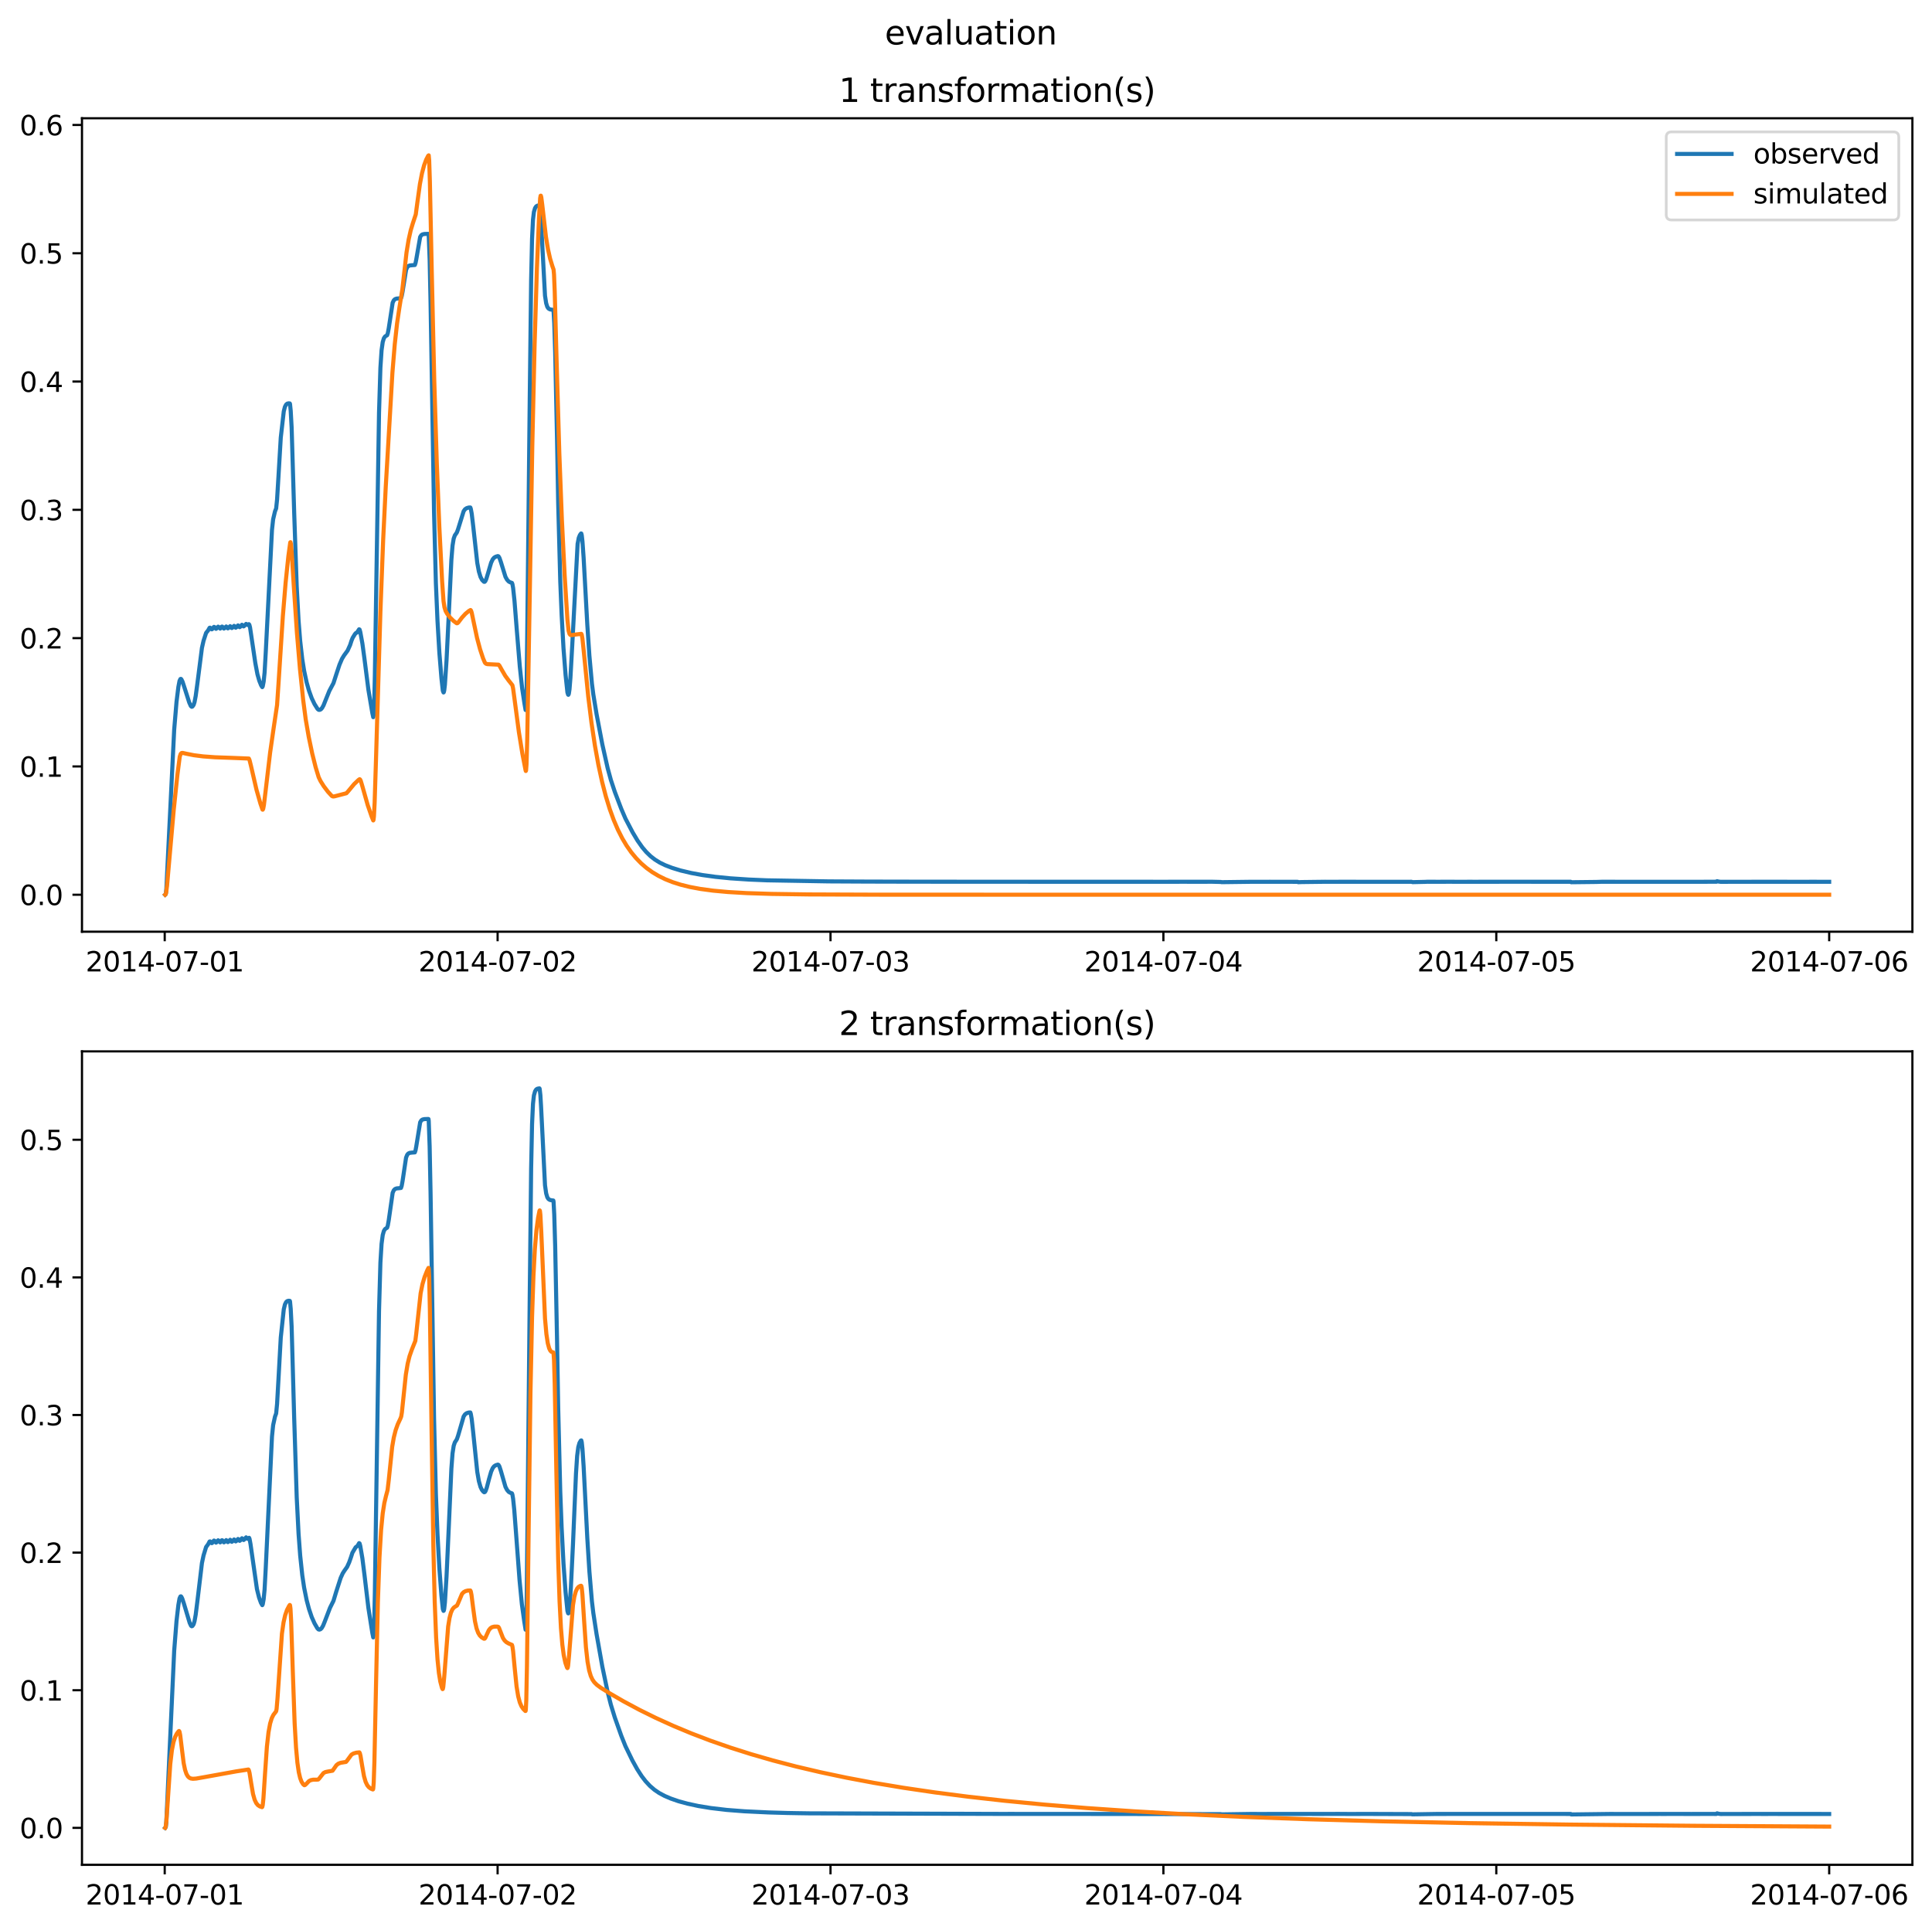 <?xml version="1.0" encoding="utf-8" standalone="no"?>
<!DOCTYPE svg PUBLIC "-//W3C//DTD SVG 1.1//EN"
  "http://www.w3.org/Graphics/SVG/1.1/DTD/svg11.dtd">
<svg xmlns:xlink="http://www.w3.org/1999/xlink" width="709.427pt" height="708.798pt" viewBox="0 0 709.427 708.798" xmlns="http://www.w3.org/2000/svg" version="1.1">
 <defs>
  <style type="text/css">*{stroke-linejoin: round; stroke-linecap: butt}</style>
 </defs>
 <g id="figure_1">
  <g id="patch_1">
   <path d="M 0 708.798 
L 709.427 708.798 
L 709.427 0 
L 0 0 
z
" style="fill: #ffffff"/>
  </g>
  <g id="axes_1">
   <g id="patch_2">
    <path d="M 30.103 342.2 
L 702.227 342.2 
L 702.227 43.44 
L 30.103 43.44 
z
" style="fill: #ffffff"/>
   </g>
   <g id="matplotlib.axis_1">
    <g id="xtick_1">
     <g id="line2d_1">
      <defs>
       <path id="m033e7638b7" d="M 0 0 
L 0 3.5 
" style="stroke: #000000; stroke-width: 0.8"/>
      </defs>
      <g>
       <use xlink:href="#m033e7638b7" x="60.484" y="342.2" style="stroke: #000000; stroke-width: 0.8"/>
      </g>
     </g>
     <g id="text_1">
      <!-- 2014-07-01 -->
      <g transform="translate(31.427 356.798) scale(0.1 -0.1)">
       <defs>
        <path id="DejaVuSans-32" d="M 1228 531 
L 3431 531 
L 3431 0 
L 469 0 
L 469 531 
Q 828 903 1448 1529 
Q 2069 2156 2228 2338 
Q 2531 2678 2651 2914 
Q 2772 3150 2772 3378 
Q 2772 3750 2511 3984 
Q 2250 4219 1831 4219 
Q 1534 4219 1204 4116 
Q 875 4013 500 3803 
L 500 4441 
Q 881 4594 1212 4672 
Q 1544 4750 1819 4750 
Q 2544 4750 2975 4387 
Q 3406 4025 3406 3419 
Q 3406 3131 3298 2873 
Q 3191 2616 2906 2266 
Q 2828 2175 2409 1742 
Q 1991 1309 1228 531 
z
" transform="scale(0.016)"/>
        <path id="DejaVuSans-30" d="M 2034 4250 
Q 1547 4250 1301 3770 
Q 1056 3291 1056 2328 
Q 1056 1369 1301 889 
Q 1547 409 2034 409 
Q 2525 409 2770 889 
Q 3016 1369 3016 2328 
Q 3016 3291 2770 3770 
Q 2525 4250 2034 4250 
z
M 2034 4750 
Q 2819 4750 3233 4129 
Q 3647 3509 3647 2328 
Q 3647 1150 3233 529 
Q 2819 -91 2034 -91 
Q 1250 -91 836 529 
Q 422 1150 422 2328 
Q 422 3509 836 4129 
Q 1250 4750 2034 4750 
z
" transform="scale(0.016)"/>
        <path id="DejaVuSans-31" d="M 794 531 
L 1825 531 
L 1825 4091 
L 703 3866 
L 703 4441 
L 1819 4666 
L 2450 4666 
L 2450 531 
L 3481 531 
L 3481 0 
L 794 0 
L 794 531 
z
" transform="scale(0.016)"/>
        <path id="DejaVuSans-34" d="M 2419 4116 
L 825 1625 
L 2419 1625 
L 2419 4116 
z
M 2253 4666 
L 3047 4666 
L 3047 1625 
L 3713 1625 
L 3713 1100 
L 3047 1100 
L 3047 0 
L 2419 0 
L 2419 1100 
L 313 1100 
L 313 1709 
L 2253 4666 
z
" transform="scale(0.016)"/>
        <path id="DejaVuSans-2d" d="M 313 2009 
L 1997 2009 
L 1997 1497 
L 313 1497 
L 313 2009 
z
" transform="scale(0.016)"/>
        <path id="DejaVuSans-37" d="M 525 4666 
L 3525 4666 
L 3525 4397 
L 1831 0 
L 1172 0 
L 2766 4134 
L 525 4134 
L 525 4666 
z
" transform="scale(0.016)"/>
       </defs>
       <use xlink:href="#DejaVuSans-32"/>
       <use xlink:href="#DejaVuSans-30" x="63.623"/>
       <use xlink:href="#DejaVuSans-31" x="127.246"/>
       <use xlink:href="#DejaVuSans-34" x="190.869"/>
       <use xlink:href="#DejaVuSans-2d" x="254.492"/>
       <use xlink:href="#DejaVuSans-30" x="290.576"/>
       <use xlink:href="#DejaVuSans-37" x="354.199"/>
       <use xlink:href="#DejaVuSans-2d" x="417.822"/>
       <use xlink:href="#DejaVuSans-30" x="453.906"/>
       <use xlink:href="#DejaVuSans-31" x="517.529"/>
      </g>
     </g>
    </g>
    <g id="xtick_2">
     <g id="line2d_2">
      <g>
       <use xlink:href="#m033e7638b7" x="182.723" y="342.2" style="stroke: #000000; stroke-width: 0.8"/>
      </g>
     </g>
     <g id="text_2">
      <!-- 2014-07-02 -->
      <g transform="translate(153.665 356.798) scale(0.1 -0.1)">
       <use xlink:href="#DejaVuSans-32"/>
       <use xlink:href="#DejaVuSans-30" x="63.623"/>
       <use xlink:href="#DejaVuSans-31" x="127.246"/>
       <use xlink:href="#DejaVuSans-34" x="190.869"/>
       <use xlink:href="#DejaVuSans-2d" x="254.492"/>
       <use xlink:href="#DejaVuSans-30" x="290.576"/>
       <use xlink:href="#DejaVuSans-37" x="354.199"/>
       <use xlink:href="#DejaVuSans-2d" x="417.822"/>
       <use xlink:href="#DejaVuSans-30" x="453.906"/>
       <use xlink:href="#DejaVuSans-32" x="517.529"/>
      </g>
     </g>
    </g>
    <g id="xtick_3">
     <g id="line2d_3">
      <g>
       <use xlink:href="#m033e7638b7" x="304.961" y="342.2" style="stroke: #000000; stroke-width: 0.8"/>
      </g>
     </g>
     <g id="text_3">
      <!-- 2014-07-03 -->
      <g transform="translate(275.903 356.798) scale(0.1 -0.1)">
       <defs>
        <path id="DejaVuSans-33" d="M 2597 2516 
Q 3050 2419 3304 2112 
Q 3559 1806 3559 1356 
Q 3559 666 3084 287 
Q 2609 -91 1734 -91 
Q 1441 -91 1130 -33 
Q 819 25 488 141 
L 488 750 
Q 750 597 1062 519 
Q 1375 441 1716 441 
Q 2309 441 2620 675 
Q 2931 909 2931 1356 
Q 2931 1769 2642 2001 
Q 2353 2234 1838 2234 
L 1294 2234 
L 1294 2753 
L 1863 2753 
Q 2328 2753 2575 2939 
Q 2822 3125 2822 3475 
Q 2822 3834 2567 4026 
Q 2313 4219 1838 4219 
Q 1578 4219 1281 4162 
Q 984 4106 628 3988 
L 628 4550 
Q 988 4650 1302 4700 
Q 1616 4750 1894 4750 
Q 2613 4750 3031 4423 
Q 3450 4097 3450 3541 
Q 3450 3153 3228 2886 
Q 3006 2619 2597 2516 
z
" transform="scale(0.016)"/>
       </defs>
       <use xlink:href="#DejaVuSans-32"/>
       <use xlink:href="#DejaVuSans-30" x="63.623"/>
       <use xlink:href="#DejaVuSans-31" x="127.246"/>
       <use xlink:href="#DejaVuSans-34" x="190.869"/>
       <use xlink:href="#DejaVuSans-2d" x="254.492"/>
       <use xlink:href="#DejaVuSans-30" x="290.576"/>
       <use xlink:href="#DejaVuSans-37" x="354.199"/>
       <use xlink:href="#DejaVuSans-2d" x="417.822"/>
       <use xlink:href="#DejaVuSans-30" x="453.906"/>
       <use xlink:href="#DejaVuSans-33" x="517.529"/>
      </g>
     </g>
    </g>
    <g id="xtick_4">
     <g id="line2d_4">
      <g>
       <use xlink:href="#m033e7638b7" x="427.199" y="342.2" style="stroke: #000000; stroke-width: 0.8"/>
      </g>
     </g>
     <g id="text_4">
      <!-- 2014-07-04 -->
      <g transform="translate(398.141 356.798) scale(0.1 -0.1)">
       <use xlink:href="#DejaVuSans-32"/>
       <use xlink:href="#DejaVuSans-30" x="63.623"/>
       <use xlink:href="#DejaVuSans-31" x="127.246"/>
       <use xlink:href="#DejaVuSans-34" x="190.869"/>
       <use xlink:href="#DejaVuSans-2d" x="254.492"/>
       <use xlink:href="#DejaVuSans-30" x="290.576"/>
       <use xlink:href="#DejaVuSans-37" x="354.199"/>
       <use xlink:href="#DejaVuSans-2d" x="417.822"/>
       <use xlink:href="#DejaVuSans-30" x="453.906"/>
       <use xlink:href="#DejaVuSans-34" x="517.529"/>
      </g>
     </g>
    </g>
    <g id="xtick_5">
     <g id="line2d_5">
      <g>
       <use xlink:href="#m033e7638b7" x="549.437" y="342.2" style="stroke: #000000; stroke-width: 0.8"/>
      </g>
     </g>
     <g id="text_5">
      <!-- 2014-07-05 -->
      <g transform="translate(520.38 356.798) scale(0.1 -0.1)">
       <defs>
        <path id="DejaVuSans-35" d="M 691 4666 
L 3169 4666 
L 3169 4134 
L 1269 4134 
L 1269 2991 
Q 1406 3038 1543 3061 
Q 1681 3084 1819 3084 
Q 2600 3084 3056 2656 
Q 3513 2228 3513 1497 
Q 3513 744 3044 326 
Q 2575 -91 1722 -91 
Q 1428 -91 1123 -41 
Q 819 9 494 109 
L 494 744 
Q 775 591 1075 516 
Q 1375 441 1709 441 
Q 2250 441 2565 725 
Q 2881 1009 2881 1497 
Q 2881 1984 2565 2268 
Q 2250 2553 1709 2553 
Q 1456 2553 1204 2497 
Q 953 2441 691 2322 
L 691 4666 
z
" transform="scale(0.016)"/>
       </defs>
       <use xlink:href="#DejaVuSans-32"/>
       <use xlink:href="#DejaVuSans-30" x="63.623"/>
       <use xlink:href="#DejaVuSans-31" x="127.246"/>
       <use xlink:href="#DejaVuSans-34" x="190.869"/>
       <use xlink:href="#DejaVuSans-2d" x="254.492"/>
       <use xlink:href="#DejaVuSans-30" x="290.576"/>
       <use xlink:href="#DejaVuSans-37" x="354.199"/>
       <use xlink:href="#DejaVuSans-2d" x="417.822"/>
       <use xlink:href="#DejaVuSans-30" x="453.906"/>
       <use xlink:href="#DejaVuSans-35" x="517.529"/>
      </g>
     </g>
    </g>
    <g id="xtick_6">
     <g id="line2d_6">
      <g>
       <use xlink:href="#m033e7638b7" x="671.676" y="342.2" style="stroke: #000000; stroke-width: 0.8"/>
      </g>
     </g>
     <g id="text_6">
      <!-- 2014-07-06 -->
      <g transform="translate(642.618 356.798) scale(0.1 -0.1)">
       <defs>
        <path id="DejaVuSans-36" d="M 2113 2584 
Q 1688 2584 1439 2293 
Q 1191 2003 1191 1497 
Q 1191 994 1439 701 
Q 1688 409 2113 409 
Q 2538 409 2786 701 
Q 3034 994 3034 1497 
Q 3034 2003 2786 2293 
Q 2538 2584 2113 2584 
z
M 3366 4563 
L 3366 3988 
Q 3128 4100 2886 4159 
Q 2644 4219 2406 4219 
Q 1781 4219 1451 3797 
Q 1122 3375 1075 2522 
Q 1259 2794 1537 2939 
Q 1816 3084 2150 3084 
Q 2853 3084 3261 2657 
Q 3669 2231 3669 1497 
Q 3669 778 3244 343 
Q 2819 -91 2113 -91 
Q 1303 -91 875 529 
Q 447 1150 447 2328 
Q 447 3434 972 4092 
Q 1497 4750 2381 4750 
Q 2619 4750 2861 4703 
Q 3103 4656 3366 4563 
z
" transform="scale(0.016)"/>
       </defs>
       <use xlink:href="#DejaVuSans-32"/>
       <use xlink:href="#DejaVuSans-30" x="63.623"/>
       <use xlink:href="#DejaVuSans-31" x="127.246"/>
       <use xlink:href="#DejaVuSans-34" x="190.869"/>
       <use xlink:href="#DejaVuSans-2d" x="254.492"/>
       <use xlink:href="#DejaVuSans-30" x="290.576"/>
       <use xlink:href="#DejaVuSans-37" x="354.199"/>
       <use xlink:href="#DejaVuSans-2d" x="417.822"/>
       <use xlink:href="#DejaVuSans-30" x="453.906"/>
       <use xlink:href="#DejaVuSans-36" x="517.529"/>
      </g>
     </g>
    </g>
   </g>
   <g id="matplotlib.axis_2">
    <g id="ytick_1">
     <g id="line2d_7">
      <defs>
       <path id="m21562748d1" d="M 0 0 
L -3.5 0 
" style="stroke: #000000; stroke-width: 0.8"/>
      </defs>
      <g>
       <use xlink:href="#m21562748d1" x="30.103" y="328.62" style="stroke: #000000; stroke-width: 0.8"/>
      </g>
     </g>
     <g id="text_7">
      <!-- 0.0 -->
      <g transform="translate(7.2 332.419) scale(0.1 -0.1)">
       <defs>
        <path id="DejaVuSans-2e" d="M 684 794 
L 1344 794 
L 1344 0 
L 684 0 
L 684 794 
z
" transform="scale(0.016)"/>
       </defs>
       <use xlink:href="#DejaVuSans-30"/>
       <use xlink:href="#DejaVuSans-2e" x="63.623"/>
       <use xlink:href="#DejaVuSans-30" x="95.41"/>
      </g>
     </g>
    </g>
    <g id="ytick_2">
     <g id="line2d_8">
      <g>
       <use xlink:href="#m21562748d1" x="30.103" y="281.499" style="stroke: #000000; stroke-width: 0.8"/>
      </g>
     </g>
     <g id="text_8">
      <!-- 0.1 -->
      <g transform="translate(7.2 285.298) scale(0.1 -0.1)">
       <use xlink:href="#DejaVuSans-30"/>
       <use xlink:href="#DejaVuSans-2e" x="63.623"/>
       <use xlink:href="#DejaVuSans-31" x="95.41"/>
      </g>
     </g>
    </g>
    <g id="ytick_3">
     <g id="line2d_9">
      <g>
       <use xlink:href="#m21562748d1" x="30.103" y="234.377" style="stroke: #000000; stroke-width: 0.8"/>
      </g>
     </g>
     <g id="text_9">
      <!-- 0.2 -->
      <g transform="translate(7.2 238.177) scale(0.1 -0.1)">
       <use xlink:href="#DejaVuSans-30"/>
       <use xlink:href="#DejaVuSans-2e" x="63.623"/>
       <use xlink:href="#DejaVuSans-32" x="95.41"/>
      </g>
     </g>
    </g>
    <g id="ytick_4">
     <g id="line2d_10">
      <g>
       <use xlink:href="#m21562748d1" x="30.103" y="187.256" style="stroke: #000000; stroke-width: 0.8"/>
      </g>
     </g>
     <g id="text_10">
      <!-- 0.3 -->
      <g transform="translate(7.2 191.055) scale(0.1 -0.1)">
       <use xlink:href="#DejaVuSans-30"/>
       <use xlink:href="#DejaVuSans-2e" x="63.623"/>
       <use xlink:href="#DejaVuSans-33" x="95.41"/>
      </g>
     </g>
    </g>
    <g id="ytick_5">
     <g id="line2d_11">
      <g>
       <use xlink:href="#m21562748d1" x="30.103" y="140.135" style="stroke: #000000; stroke-width: 0.8"/>
      </g>
     </g>
     <g id="text_11">
      <!-- 0.4 -->
      <g transform="translate(7.2 143.934) scale(0.1 -0.1)">
       <use xlink:href="#DejaVuSans-30"/>
       <use xlink:href="#DejaVuSans-2e" x="63.623"/>
       <use xlink:href="#DejaVuSans-34" x="95.41"/>
      </g>
     </g>
    </g>
    <g id="ytick_6">
     <g id="line2d_12">
      <g>
       <use xlink:href="#m21562748d1" x="30.103" y="93.014" style="stroke: #000000; stroke-width: 0.8"/>
      </g>
     </g>
     <g id="text_12">
      <!-- 0.5 -->
      <g transform="translate(7.2 96.813) scale(0.1 -0.1)">
       <use xlink:href="#DejaVuSans-30"/>
       <use xlink:href="#DejaVuSans-2e" x="63.623"/>
       <use xlink:href="#DejaVuSans-35" x="95.41"/>
      </g>
     </g>
    </g>
    <g id="ytick_7">
     <g id="line2d_13">
      <g>
       <use xlink:href="#m21562748d1" x="30.103" y="45.892" style="stroke: #000000; stroke-width: 0.8"/>
      </g>
     </g>
     <g id="text_13">
      <!-- 0.6 -->
      <g transform="translate(7.2 49.691) scale(0.1 -0.1)">
       <use xlink:href="#DejaVuSans-30"/>
       <use xlink:href="#DejaVuSans-2e" x="63.623"/>
       <use xlink:href="#DejaVuSans-36" x="95.41"/>
      </g>
     </g>
    </g>
   </g>
   <g id="line2d_14">
    <path d="M 60.654 328.62 
L 60.824 328.456 
L 60.909 328.186 
L 61.079 326.571 
L 63.965 267.957 
L 64.814 257.821 
L 65.493 252.334 
L 65.917 250.085 
L 66.257 249.384 
L 66.427 249.344 
L 66.596 249.49 
L 67.021 250.344 
L 67.87 252.941 
L 69.483 258.005 
L 70.077 259.333 
L 70.416 259.596 
L 70.671 259.494 
L 71.095 258.909 
L 71.435 257.853 
L 71.859 255.628 
L 72.454 251.229 
L 74.151 237.955 
L 74.746 235.337 
L 75.679 232.459 
L 76.443 231.502 
L 76.953 230.583 
L 77.122 230.533 
L 77.377 230.763 
L 77.717 231.143 
L 77.886 231.103 
L 78.226 230.619 
L 78.565 230.246 
L 78.735 230.294 
L 79.075 230.767 
L 79.329 230.965 
L 79.499 230.846 
L 80.093 230.158 
L 80.263 230.259 
L 80.857 230.875 
L 81.112 230.57 
L 81.452 230.145 
L 81.621 230.147 
L 81.876 230.454 
L 82.216 230.863 
L 82.385 230.784 
L 83.065 230.094 
L 83.319 230.38 
L 83.659 230.783 
L 83.829 230.707 
L 84.508 229.984 
L 84.762 230.26 
L 85.102 230.675 
L 85.272 230.606 
L 85.951 229.872 
L 86.205 230.135 
L 86.545 230.54 
L 86.715 230.473 
L 87.394 229.702 
L 87.648 229.948 
L 87.988 230.343 
L 88.158 230.275 
L 88.837 229.462 
L 89.092 229.684 
L 89.431 230.063 
L 89.601 229.987 
L 90.365 229.151 
L 91.044 229.583 
L 91.384 229.247 
L 91.553 229.453 
L 91.808 230.411 
L 92.317 233.829 
L 93.76 243.57 
L 94.524 247.62 
L 95.203 250.01 
L 95.883 251.705 
L 96.307 252.373 
L 96.477 252.066 
L 96.816 250.325 
L 97.156 247.021 
L 97.58 239.667 
L 99.872 194.63 
L 100.297 190.73 
L 100.976 187.821 
L 101.4 186.742 
L 101.74 183.497 
L 102.249 175.111 
L 103.098 160.749 
L 104.202 151.071 
L 104.626 149.418 
L 105.05 148.614 
L 105.475 148.252 
L 105.984 148.133 
L 106.409 148.176 
L 106.494 148.372 
L 106.748 150.894 
L 107.088 157.034 
L 108.022 188.244 
L 108.955 215.448 
L 109.634 227.975 
L 110.229 235.413 
L 110.993 242.124 
L 111.672 246.358 
L 112.605 250.664 
L 113.454 253.653 
L 114.473 256.468 
L 115.492 258.601 
L 116.595 260.369 
L 117.02 260.709 
L 117.444 260.721 
L 117.868 260.488 
L 118.293 259.989 
L 118.802 259.06 
L 119.566 257.141 
L 120.924 253.767 
L 122.452 250.89 
L 123.471 247.725 
L 124.66 244.14 
L 125.593 241.949 
L 126.357 240.699 
L 127.631 238.959 
L 128.564 236.898 
L 129.074 235.31 
L 129.498 234.263 
L 130.347 232.883 
L 130.687 232.495 
L 131.111 232.319 
L 131.451 231.761 
L 131.875 231.124 
L 132.045 231.244 
L 132.299 232.119 
L 133.063 236.316 
L 133.827 241.938 
L 135.27 253.299 
L 136.714 261.867 
L 137.053 263.409 
L 137.223 262.498 
L 137.393 259.506 
L 137.647 248.103 
L 139.175 151.652 
L 139.685 135.085 
L 140.109 128.678 
L 140.534 125.656 
L 140.958 124.243 
L 141.382 123.6 
L 141.892 123.272 
L 142.146 123.134 
L 142.401 122.38 
L 142.741 120.59 
L 144.184 111.18 
L 144.608 110.302 
L 145.033 109.887 
L 145.627 109.667 
L 146.73 109.579 
L 147.24 109.511 
L 147.494 108.81 
L 147.834 107.076 
L 149.107 99.128 
L 149.532 98.155 
L 149.956 97.708 
L 150.465 97.499 
L 151.399 97.402 
L 152.333 97.334 
L 152.588 96.598 
L 152.842 95.339 
L 154.285 87.024 
L 154.71 86.375 
L 155.134 86.094 
L 155.813 85.942 
L 157.256 85.89 
L 157.341 85.92 
L 157.426 86.478 
L 157.766 95.286 
L 158.105 111.389 
L 159.379 188.178 
L 160.058 214.231 
L 160.652 228.105 
L 161.331 239.684 
L 162.095 249.11 
L 162.604 253.678 
L 162.859 254.329 
L 162.944 254.262 
L 163.114 253.638 
L 163.368 251.507 
L 163.963 242.57 
L 164.811 225.271 
L 165.745 205.636 
L 166.17 200.409 
L 166.594 197.822 
L 167.018 196.633 
L 167.528 195.905 
L 167.782 195.506 
L 168.207 194.337 
L 170.244 187.771 
L 170.754 187.047 
L 171.348 186.64 
L 172.112 186.408 
L 172.706 186.394 
L 172.876 186.882 
L 173.215 188.673 
L 173.725 192.938 
L 175.253 206.751 
L 175.847 209.926 
L 176.441 211.885 
L 177.035 213.018 
L 177.714 213.68 
L 177.969 213.69 
L 178.224 213.415 
L 178.563 212.66 
L 179.242 210.407 
L 180.346 206.651 
L 180.94 205.408 
L 181.449 204.814 
L 182.044 204.46 
L 182.808 204.241 
L 183.062 204.346 
L 183.402 204.912 
L 183.911 206.384 
L 185.609 211.871 
L 186.203 212.932 
L 186.797 213.572 
L 187.307 213.852 
L 187.986 214.091 
L 188.155 214.521 
L 188.41 215.941 
L 188.919 220.665 
L 189.768 231.423 
L 190.872 244.836 
L 191.721 252.74 
L 192.57 258.329 
L 192.994 260.776 
L 193.079 260.729 
L 193.164 260.144 
L 193.334 255.588 
L 193.588 234.298 
L 194.522 146.31 
L 195.031 102.811 
L 195.371 87.705 
L 195.71 80.726 
L 196.05 77.848 
L 196.474 76.416 
L 196.899 75.79 
L 197.408 75.514 
L 198.087 75.419 
L 198.172 75.618 
L 198.427 77.724 
L 198.682 81.69 
L 200.125 108.591 
L 200.549 111.371 
L 200.974 112.709 
L 201.398 113.31 
L 201.907 113.61 
L 202.671 113.76 
L 203.181 113.812 
L 203.265 114.194 
L 203.52 118.642 
L 203.86 129.404 
L 204.539 161.222 
L 204.963 184.665 
L 205.727 213.574 
L 206.237 225.908 
L 206.916 238.119 
L 207.68 247.942 
L 208.359 254.32 
L 208.613 255.131 
L 208.698 255.19 
L 208.868 254.859 
L 209.123 253.175 
L 209.462 248.965 
L 210.141 236.743 
L 212.094 199.785 
L 212.518 197.548 
L 212.943 196.499 
L 213.367 195.928 
L 213.452 195.951 
L 213.622 196.591 
L 213.876 198.818 
L 214.301 204.806 
L 215.659 229.446 
L 216.423 240.8 
L 217.357 251.116 
L 217.866 255.059 
L 219.055 262.276 
L 221.177 273.438 
L 223.129 282.122 
L 224.318 286.478 
L 225.761 290.848 
L 228.138 297.096 
L 229.666 300.659 
L 232.297 305.705 
L 234.08 308.695 
L 235.862 311.228 
L 237.305 312.932 
L 238.918 314.494 
L 240.531 315.743 
L 242.314 316.837 
L 244.266 317.785 
L 246.898 318.797 
L 249.954 319.728 
L 253.859 320.651 
L 258.018 321.408 
L 262.687 322.046 
L 268.12 322.59 
L 274.996 323.047 
L 281.617 323.327 
L 304.282 323.719 
L 318.713 323.792 
L 326.268 323.809 
L 329.833 323.819 
L 336.794 323.827 
L 341.208 323.836 
L 351.225 323.842 
L 355.214 323.846 
L 360.223 323.846 
L 376.946 323.852 
L 377.964 323.857 
L 422.276 323.86 
L 426.265 323.865 
L 430 323.86 
L 433.99 323.853 
L 442.055 323.86 
L 444.941 323.849 
L 448.336 323.932 
L 448.506 324.006 
L 459.372 323.868 
L 466.248 323.861 
L 472.614 323.866 
L 476.519 323.881 
L 476.689 324.014 
L 478.047 323.964 
L 486.536 323.861 
L 489.422 323.863 
L 497.316 323.856 
L 498.335 323.866 
L 502.664 323.869 
L 512.681 323.862 
L 515.228 323.862 
L 518.284 323.861 
L 518.708 323.997 
L 523.292 323.893 
L 524.141 323.854 
L 525.839 323.859 
L 528.3 323.863 
L 532.545 323.85 
L 534.837 323.867 
L 540.439 323.859 
L 541.203 323.867 
L 544.005 323.858 
L 559.115 323.851 
L 563.699 323.857 
L 567.179 323.86 
L 576.771 323.861 
L 576.941 324.028 
L 586.194 323.923 
L 588.146 323.859 
L 599.606 323.864 
L 603.426 323.863 
L 612.254 323.864 
L 623.884 323.866 
L 624.987 323.864 
L 630.335 323.839 
L 630.505 323.638 
L 631.014 323.774 
L 631.778 323.878 
L 647.058 323.856 
L 656.056 323.861 
L 660.301 323.864 
L 665.988 323.86 
L 671.676 323.867 
L 671.676 323.867 
" clip-path="url(#p90e3b4096d)" style="fill: none; stroke: #1f77b4; stroke-width: 1.5; stroke-linecap: square"/>
   </g>
   <g id="line2d_15">
    <path d="M 60.654 328.62 
L 60.824 328.484 
L 60.994 327.904 
L 61.333 325.357 
L 62.097 316.655 
L 63.795 297.457 
L 65.153 284.491 
L 66.002 277.929 
L 66.342 276.89 
L 66.681 276.568 
L 67.106 276.536 
L 68.379 276.825 
L 71.18 277.378 
L 74.576 277.811 
L 78.99 278.136 
L 85.272 278.358 
L 91.384 278.602 
L 91.638 279.199 
L 92.148 281.25 
L 94.185 290.065 
L 95.628 295.146 
L 96.392 297.365 
L 96.477 297.39 
L 96.647 297.051 
L 96.901 295.723 
L 97.495 290.803 
L 99.193 276.374 
L 100.467 267.523 
L 101.74 258.947 
L 102.249 251.362 
L 103.862 226.308 
L 104.881 214.002 
L 105.899 204.223 
L 106.578 199.221 
L 106.663 199.14 
L 106.833 199.835 
L 107.088 202.543 
L 107.852 214.803 
L 109.04 232.529 
L 110.144 245.677 
L 111.332 257.144 
L 112.266 264.267 
L 113.369 270.663 
L 114.643 276.76 
L 115.916 281.84 
L 117.02 285.464 
L 117.699 286.872 
L 118.887 288.764 
L 120.415 290.786 
L 121.858 292.359 
L 122.283 292.542 
L 122.877 292.474 
L 127.206 291.344 
L 127.8 290.682 
L 130.007 288.024 
L 131.62 286.484 
L 132.045 286.185 
L 132.215 286.284 
L 132.469 286.785 
L 132.978 288.478 
L 135.016 295.679 
L 136.459 299.878 
L 137.053 301.337 
L 137.138 301.218 
L 137.308 299.85 
L 137.562 294.883 
L 138.072 278.703 
L 139.685 224.687 
L 140.703 198.128 
L 141.637 178.974 
L 144.099 136.822 
L 144.948 126.519 
L 145.797 118.808 
L 146.645 113.09 
L 147.749 106.249 
L 149.277 92.707 
L 150.041 88.068 
L 150.805 84.629 
L 151.569 82.092 
L 152.672 78.75 
L 153.267 74.27 
L 154.2 67.566 
L 154.964 63.594 
L 155.728 60.72 
L 156.492 58.65 
L 157.256 57.164 
L 157.426 57.058 
L 157.596 58.896 
L 157.851 66.659 
L 158.53 99.244 
L 159.463 139.823 
L 160.397 170.322 
L 161.331 193.696 
L 162.35 213.611 
L 162.859 220.767 
L 163.199 223.032 
L 163.623 224.409 
L 164.217 225.474 
L 165.236 226.774 
L 166.509 228.031 
L 167.698 228.915 
L 167.952 228.893 
L 168.292 228.6 
L 169.65 226.81 
L 170.923 225.431 
L 172.197 224.377 
L 172.791 224.049 
L 172.961 224.257 
L 173.215 225.032 
L 173.809 227.872 
L 175.168 234.297 
L 176.271 238.436 
L 177.375 241.778 
L 178.054 243.388 
L 178.478 243.793 
L 178.988 243.932 
L 180.6 244.007 
L 183.062 244.125 
L 183.402 244.496 
L 184.166 245.876 
L 185.524 248.214 
L 186.797 249.954 
L 188.155 251.674 
L 188.41 252.876 
L 189.004 257.287 
L 190.532 268.869 
L 191.806 276.746 
L 192.994 282.909 
L 193.079 283.176 
L 193.164 283.017 
L 193.334 280.742 
L 193.588 272.119 
L 194.098 243.441 
L 195.456 163.915 
L 196.305 126.575 
L 197.154 98.596 
L 197.918 80.031 
L 198.342 72.806 
L 198.512 71.889 
L 198.597 71.868 
L 198.766 72.47 
L 199.106 75.124 
L 200.464 86.941 
L 201.228 91.556 
L 201.992 94.987 
L 202.841 97.786 
L 203.265 98.993 
L 203.435 100.814 
L 203.69 106.99 
L 204.369 132.105 
L 205.388 166.614 
L 206.321 190.804 
L 207.34 211.35 
L 208.359 227.565 
L 208.783 231.631 
L 209.123 232.842 
L 209.462 233.216 
L 209.887 233.281 
L 211.16 233.079 
L 213.452 232.797 
L 213.622 233.139 
L 213.876 234.592 
L 214.386 239.515 
L 215.999 255.822 
L 217.187 265.429 
L 218.46 273.905 
L 219.734 280.934 
L 221.092 287.192 
L 222.45 292.442 
L 223.893 297.144 
L 225.336 301.121 
L 226.864 304.694 
L 228.477 307.888 
L 230.09 310.599 
L 231.788 313.026 
L 233.57 315.186 
L 235.438 317.101 
L 237.39 318.788 
L 239.513 320.324 
L 241.804 321.699 
L 244.266 322.912 
L 246.983 323.995 
L 249.954 324.938 
L 253.349 325.778 
L 257.254 326.505 
L 261.838 327.122 
L 267.356 327.629 
L 274.232 328.026 
L 283.399 328.32 
L 296.897 328.51 
L 321.938 328.603 
L 422.615 328.62 
L 671.676 328.62 
L 671.676 328.62 
" clip-path="url(#p90e3b4096d)" style="fill: none; stroke: #ff7f0e; stroke-width: 1.5; stroke-linecap: square"/>
   </g>
   <g id="patch_3">
    <path d="M 30.103 342.2 
L 30.103 43.44 
" style="fill: none; stroke: #000000; stroke-width: 0.8; stroke-linejoin: miter; stroke-linecap: square"/>
   </g>
   <g id="patch_4">
    <path d="M 702.227 342.2 
L 702.227 43.44 
" style="fill: none; stroke: #000000; stroke-width: 0.8; stroke-linejoin: miter; stroke-linecap: square"/>
   </g>
   <g id="patch_5">
    <path d="M 30.103 342.2 
L 702.227 342.2 
" style="fill: none; stroke: #000000; stroke-width: 0.8; stroke-linejoin: miter; stroke-linecap: square"/>
   </g>
   <g id="patch_6">
    <path d="M 30.103 43.44 
L 702.227 43.44 
" style="fill: none; stroke: #000000; stroke-width: 0.8; stroke-linejoin: miter; stroke-linecap: square"/>
   </g>
   <g id="text_14">
    <!-- 1 transformation(s) -->
    <g transform="translate(308.05 37.44) scale(0.12 -0.12)">
     <defs>
      <path id="DejaVuSans-20" transform="scale(0.016)"/>
      <path id="DejaVuSans-74" d="M 1172 4494 
L 1172 3500 
L 2356 3500 
L 2356 3053 
L 1172 3053 
L 1172 1153 
Q 1172 725 1289 603 
Q 1406 481 1766 481 
L 2356 481 
L 2356 0 
L 1766 0 
Q 1100 0 847 248 
Q 594 497 594 1153 
L 594 3053 
L 172 3053 
L 172 3500 
L 594 3500 
L 594 4494 
L 1172 4494 
z
" transform="scale(0.016)"/>
      <path id="DejaVuSans-72" d="M 2631 2963 
Q 2534 3019 2420 3045 
Q 2306 3072 2169 3072 
Q 1681 3072 1420 2755 
Q 1159 2438 1159 1844 
L 1159 0 
L 581 0 
L 581 3500 
L 1159 3500 
L 1159 2956 
Q 1341 3275 1631 3429 
Q 1922 3584 2338 3584 
Q 2397 3584 2469 3576 
Q 2541 3569 2628 3553 
L 2631 2963 
z
" transform="scale(0.016)"/>
      <path id="DejaVuSans-61" d="M 2194 1759 
Q 1497 1759 1228 1600 
Q 959 1441 959 1056 
Q 959 750 1161 570 
Q 1363 391 1709 391 
Q 2188 391 2477 730 
Q 2766 1069 2766 1631 
L 2766 1759 
L 2194 1759 
z
M 3341 1997 
L 3341 0 
L 2766 0 
L 2766 531 
Q 2569 213 2275 61 
Q 1981 -91 1556 -91 
Q 1019 -91 701 211 
Q 384 513 384 1019 
Q 384 1609 779 1909 
Q 1175 2209 1959 2209 
L 2766 2209 
L 2766 2266 
Q 2766 2663 2505 2880 
Q 2244 3097 1772 3097 
Q 1472 3097 1187 3025 
Q 903 2953 641 2809 
L 641 3341 
Q 956 3463 1253 3523 
Q 1550 3584 1831 3584 
Q 2591 3584 2966 3190 
Q 3341 2797 3341 1997 
z
" transform="scale(0.016)"/>
      <path id="DejaVuSans-6e" d="M 3513 2113 
L 3513 0 
L 2938 0 
L 2938 2094 
Q 2938 2591 2744 2837 
Q 2550 3084 2163 3084 
Q 1697 3084 1428 2787 
Q 1159 2491 1159 1978 
L 1159 0 
L 581 0 
L 581 3500 
L 1159 3500 
L 1159 2956 
Q 1366 3272 1645 3428 
Q 1925 3584 2291 3584 
Q 2894 3584 3203 3211 
Q 3513 2838 3513 2113 
z
" transform="scale(0.016)"/>
      <path id="DejaVuSans-73" d="M 2834 3397 
L 2834 2853 
Q 2591 2978 2328 3040 
Q 2066 3103 1784 3103 
Q 1356 3103 1142 2972 
Q 928 2841 928 2578 
Q 928 2378 1081 2264 
Q 1234 2150 1697 2047 
L 1894 2003 
Q 2506 1872 2764 1633 
Q 3022 1394 3022 966 
Q 3022 478 2636 193 
Q 2250 -91 1575 -91 
Q 1294 -91 989 -36 
Q 684 19 347 128 
L 347 722 
Q 666 556 975 473 
Q 1284 391 1588 391 
Q 1994 391 2212 530 
Q 2431 669 2431 922 
Q 2431 1156 2273 1281 
Q 2116 1406 1581 1522 
L 1381 1569 
Q 847 1681 609 1914 
Q 372 2147 372 2553 
Q 372 3047 722 3315 
Q 1072 3584 1716 3584 
Q 2034 3584 2315 3537 
Q 2597 3491 2834 3397 
z
" transform="scale(0.016)"/>
      <path id="DejaVuSans-66" d="M 2375 4863 
L 2375 4384 
L 1825 4384 
Q 1516 4384 1395 4259 
Q 1275 4134 1275 3809 
L 1275 3500 
L 2222 3500 
L 2222 3053 
L 1275 3053 
L 1275 0 
L 697 0 
L 697 3053 
L 147 3053 
L 147 3500 
L 697 3500 
L 697 3744 
Q 697 4328 969 4595 
Q 1241 4863 1831 4863 
L 2375 4863 
z
" transform="scale(0.016)"/>
      <path id="DejaVuSans-6f" d="M 1959 3097 
Q 1497 3097 1228 2736 
Q 959 2375 959 1747 
Q 959 1119 1226 758 
Q 1494 397 1959 397 
Q 2419 397 2687 759 
Q 2956 1122 2956 1747 
Q 2956 2369 2687 2733 
Q 2419 3097 1959 3097 
z
M 1959 3584 
Q 2709 3584 3137 3096 
Q 3566 2609 3566 1747 
Q 3566 888 3137 398 
Q 2709 -91 1959 -91 
Q 1206 -91 779 398 
Q 353 888 353 1747 
Q 353 2609 779 3096 
Q 1206 3584 1959 3584 
z
" transform="scale(0.016)"/>
      <path id="DejaVuSans-6d" d="M 3328 2828 
Q 3544 3216 3844 3400 
Q 4144 3584 4550 3584 
Q 5097 3584 5394 3201 
Q 5691 2819 5691 2113 
L 5691 0 
L 5113 0 
L 5113 2094 
Q 5113 2597 4934 2840 
Q 4756 3084 4391 3084 
Q 3944 3084 3684 2787 
Q 3425 2491 3425 1978 
L 3425 0 
L 2847 0 
L 2847 2094 
Q 2847 2600 2669 2842 
Q 2491 3084 2119 3084 
Q 1678 3084 1418 2786 
Q 1159 2488 1159 1978 
L 1159 0 
L 581 0 
L 581 3500 
L 1159 3500 
L 1159 2956 
Q 1356 3278 1631 3431 
Q 1906 3584 2284 3584 
Q 2666 3584 2933 3390 
Q 3200 3197 3328 2828 
z
" transform="scale(0.016)"/>
      <path id="DejaVuSans-69" d="M 603 3500 
L 1178 3500 
L 1178 0 
L 603 0 
L 603 3500 
z
M 603 4863 
L 1178 4863 
L 1178 4134 
L 603 4134 
L 603 4863 
z
" transform="scale(0.016)"/>
      <path id="DejaVuSans-28" d="M 1984 4856 
Q 1566 4138 1362 3434 
Q 1159 2731 1159 2009 
Q 1159 1288 1364 580 
Q 1569 -128 1984 -844 
L 1484 -844 
Q 1016 -109 783 600 
Q 550 1309 550 2009 
Q 550 2706 781 3412 
Q 1013 4119 1484 4856 
L 1984 4856 
z
" transform="scale(0.016)"/>
      <path id="DejaVuSans-29" d="M 513 4856 
L 1013 4856 
Q 1481 4119 1714 3412 
Q 1947 2706 1947 2009 
Q 1947 1309 1714 600 
Q 1481 -109 1013 -844 
L 513 -844 
Q 928 -128 1133 580 
Q 1338 1288 1338 2009 
Q 1338 2731 1133 3434 
Q 928 4138 513 4856 
z
" transform="scale(0.016)"/>
     </defs>
     <use xlink:href="#DejaVuSans-31"/>
     <use xlink:href="#DejaVuSans-20" x="63.623"/>
     <use xlink:href="#DejaVuSans-74" x="95.41"/>
     <use xlink:href="#DejaVuSans-72" x="134.619"/>
     <use xlink:href="#DejaVuSans-61" x="175.732"/>
     <use xlink:href="#DejaVuSans-6e" x="237.012"/>
     <use xlink:href="#DejaVuSans-73" x="300.391"/>
     <use xlink:href="#DejaVuSans-66" x="352.49"/>
     <use xlink:href="#DejaVuSans-6f" x="387.695"/>
     <use xlink:href="#DejaVuSans-72" x="448.877"/>
     <use xlink:href="#DejaVuSans-6d" x="488.24"/>
     <use xlink:href="#DejaVuSans-61" x="585.652"/>
     <use xlink:href="#DejaVuSans-74" x="646.932"/>
     <use xlink:href="#DejaVuSans-69" x="686.141"/>
     <use xlink:href="#DejaVuSans-6f" x="713.924"/>
     <use xlink:href="#DejaVuSans-6e" x="775.105"/>
     <use xlink:href="#DejaVuSans-28" x="838.484"/>
     <use xlink:href="#DejaVuSans-73" x="877.498"/>
     <use xlink:href="#DejaVuSans-29" x="929.598"/>
    </g>
   </g>
   <g id="legend_1">
    <g id="patch_7">
     <path d="M 613.833 80.796 
L 695.227 80.796 
Q 697.227 80.796 697.227 78.796 
L 697.227 50.44 
Q 697.227 48.44 695.227 48.44 
L 613.833 48.44 
Q 611.833 48.44 611.833 50.44 
L 611.833 78.796 
Q 611.833 80.796 613.833 80.796 
z
" style="fill: #ffffff; opacity: 0.8; stroke: #cccccc; stroke-linejoin: miter"/>
    </g>
    <g id="line2d_16">
     <path d="M 615.833 56.538 
L 625.833 56.538 
L 635.833 56.538 
" style="fill: none; stroke: #1f77b4; stroke-width: 1.5; stroke-linecap: square"/>
    </g>
    <g id="text_15">
     <!-- observed -->
     <g transform="translate(643.833 60.038) scale(0.1 -0.1)">
      <defs>
       <path id="DejaVuSans-62" d="M 3116 1747 
Q 3116 2381 2855 2742 
Q 2594 3103 2138 3103 
Q 1681 3103 1420 2742 
Q 1159 2381 1159 1747 
Q 1159 1113 1420 752 
Q 1681 391 2138 391 
Q 2594 391 2855 752 
Q 3116 1113 3116 1747 
z
M 1159 2969 
Q 1341 3281 1617 3432 
Q 1894 3584 2278 3584 
Q 2916 3584 3314 3078 
Q 3713 2572 3713 1747 
Q 3713 922 3314 415 
Q 2916 -91 2278 -91 
Q 1894 -91 1617 61 
Q 1341 213 1159 525 
L 1159 0 
L 581 0 
L 581 4863 
L 1159 4863 
L 1159 2969 
z
" transform="scale(0.016)"/>
       <path id="DejaVuSans-65" d="M 3597 1894 
L 3597 1613 
L 953 1613 
Q 991 1019 1311 708 
Q 1631 397 2203 397 
Q 2534 397 2845 478 
Q 3156 559 3463 722 
L 3463 178 
Q 3153 47 2828 -22 
Q 2503 -91 2169 -91 
Q 1331 -91 842 396 
Q 353 884 353 1716 
Q 353 2575 817 3079 
Q 1281 3584 2069 3584 
Q 2775 3584 3186 3129 
Q 3597 2675 3597 1894 
z
M 3022 2063 
Q 3016 2534 2758 2815 
Q 2500 3097 2075 3097 
Q 1594 3097 1305 2825 
Q 1016 2553 972 2059 
L 3022 2063 
z
" transform="scale(0.016)"/>
       <path id="DejaVuSans-76" d="M 191 3500 
L 800 3500 
L 1894 563 
L 2988 3500 
L 3597 3500 
L 2284 0 
L 1503 0 
L 191 3500 
z
" transform="scale(0.016)"/>
       <path id="DejaVuSans-64" d="M 2906 2969 
L 2906 4863 
L 3481 4863 
L 3481 0 
L 2906 0 
L 2906 525 
Q 2725 213 2448 61 
Q 2172 -91 1784 -91 
Q 1150 -91 751 415 
Q 353 922 353 1747 
Q 353 2572 751 3078 
Q 1150 3584 1784 3584 
Q 2172 3584 2448 3432 
Q 2725 3281 2906 2969 
z
M 947 1747 
Q 947 1113 1208 752 
Q 1469 391 1925 391 
Q 2381 391 2643 752 
Q 2906 1113 2906 1747 
Q 2906 2381 2643 2742 
Q 2381 3103 1925 3103 
Q 1469 3103 1208 2742 
Q 947 2381 947 1747 
z
" transform="scale(0.016)"/>
      </defs>
      <use xlink:href="#DejaVuSans-6f"/>
      <use xlink:href="#DejaVuSans-62" x="61.182"/>
      <use xlink:href="#DejaVuSans-73" x="124.658"/>
      <use xlink:href="#DejaVuSans-65" x="176.758"/>
      <use xlink:href="#DejaVuSans-72" x="238.281"/>
      <use xlink:href="#DejaVuSans-76" x="279.395"/>
      <use xlink:href="#DejaVuSans-65" x="338.574"/>
      <use xlink:href="#DejaVuSans-64" x="400.098"/>
     </g>
    </g>
    <g id="line2d_17">
     <path d="M 615.833 71.217 
L 625.833 71.217 
L 635.833 71.217 
" style="fill: none; stroke: #ff7f0e; stroke-width: 1.5; stroke-linecap: square"/>
    </g>
    <g id="text_16">
     <!-- simulated -->
     <g transform="translate(643.833 74.717) scale(0.1 -0.1)">
      <defs>
       <path id="DejaVuSans-75" d="M 544 1381 
L 544 3500 
L 1119 3500 
L 1119 1403 
Q 1119 906 1312 657 
Q 1506 409 1894 409 
Q 2359 409 2629 706 
Q 2900 1003 2900 1516 
L 2900 3500 
L 3475 3500 
L 3475 0 
L 2900 0 
L 2900 538 
Q 2691 219 2414 64 
Q 2138 -91 1772 -91 
Q 1169 -91 856 284 
Q 544 659 544 1381 
z
M 1991 3584 
L 1991 3584 
z
" transform="scale(0.016)"/>
       <path id="DejaVuSans-6c" d="M 603 4863 
L 1178 4863 
L 1178 0 
L 603 0 
L 603 4863 
z
" transform="scale(0.016)"/>
      </defs>
      <use xlink:href="#DejaVuSans-73"/>
      <use xlink:href="#DejaVuSans-69" x="52.1"/>
      <use xlink:href="#DejaVuSans-6d" x="79.883"/>
      <use xlink:href="#DejaVuSans-75" x="177.295"/>
      <use xlink:href="#DejaVuSans-6c" x="240.674"/>
      <use xlink:href="#DejaVuSans-61" x="268.457"/>
      <use xlink:href="#DejaVuSans-74" x="329.736"/>
      <use xlink:href="#DejaVuSans-65" x="368.945"/>
      <use xlink:href="#DejaVuSans-64" x="430.469"/>
     </g>
    </g>
   </g>
  </g>
  <g id="axes_2">
   <g id="patch_8">
    <path d="M 30.103 684.92 
L 702.227 684.92 
L 702.227 386.16 
L 30.103 386.16 
z
" style="fill: #ffffff"/>
   </g>
   <g id="matplotlib.axis_3">
    <g id="xtick_7">
     <g id="line2d_18">
      <g>
       <use xlink:href="#m033e7638b7" x="60.484" y="684.92" style="stroke: #000000; stroke-width: 0.8"/>
      </g>
     </g>
     <g id="text_17">
      <!-- 2014-07-01 -->
      <g transform="translate(31.427 699.518) scale(0.1 -0.1)">
       <use xlink:href="#DejaVuSans-32"/>
       <use xlink:href="#DejaVuSans-30" x="63.623"/>
       <use xlink:href="#DejaVuSans-31" x="127.246"/>
       <use xlink:href="#DejaVuSans-34" x="190.869"/>
       <use xlink:href="#DejaVuSans-2d" x="254.492"/>
       <use xlink:href="#DejaVuSans-30" x="290.576"/>
       <use xlink:href="#DejaVuSans-37" x="354.199"/>
       <use xlink:href="#DejaVuSans-2d" x="417.822"/>
       <use xlink:href="#DejaVuSans-30" x="453.906"/>
       <use xlink:href="#DejaVuSans-31" x="517.529"/>
      </g>
     </g>
    </g>
    <g id="xtick_8">
     <g id="line2d_19">
      <g>
       <use xlink:href="#m033e7638b7" x="182.723" y="684.92" style="stroke: #000000; stroke-width: 0.8"/>
      </g>
     </g>
     <g id="text_18">
      <!-- 2014-07-02 -->
      <g transform="translate(153.665 699.518) scale(0.1 -0.1)">
       <use xlink:href="#DejaVuSans-32"/>
       <use xlink:href="#DejaVuSans-30" x="63.623"/>
       <use xlink:href="#DejaVuSans-31" x="127.246"/>
       <use xlink:href="#DejaVuSans-34" x="190.869"/>
       <use xlink:href="#DejaVuSans-2d" x="254.492"/>
       <use xlink:href="#DejaVuSans-30" x="290.576"/>
       <use xlink:href="#DejaVuSans-37" x="354.199"/>
       <use xlink:href="#DejaVuSans-2d" x="417.822"/>
       <use xlink:href="#DejaVuSans-30" x="453.906"/>
       <use xlink:href="#DejaVuSans-32" x="517.529"/>
      </g>
     </g>
    </g>
    <g id="xtick_9">
     <g id="line2d_20">
      <g>
       <use xlink:href="#m033e7638b7" x="304.961" y="684.92" style="stroke: #000000; stroke-width: 0.8"/>
      </g>
     </g>
     <g id="text_19">
      <!-- 2014-07-03 -->
      <g transform="translate(275.903 699.518) scale(0.1 -0.1)">
       <use xlink:href="#DejaVuSans-32"/>
       <use xlink:href="#DejaVuSans-30" x="63.623"/>
       <use xlink:href="#DejaVuSans-31" x="127.246"/>
       <use xlink:href="#DejaVuSans-34" x="190.869"/>
       <use xlink:href="#DejaVuSans-2d" x="254.492"/>
       <use xlink:href="#DejaVuSans-30" x="290.576"/>
       <use xlink:href="#DejaVuSans-37" x="354.199"/>
       <use xlink:href="#DejaVuSans-2d" x="417.822"/>
       <use xlink:href="#DejaVuSans-30" x="453.906"/>
       <use xlink:href="#DejaVuSans-33" x="517.529"/>
      </g>
     </g>
    </g>
    <g id="xtick_10">
     <g id="line2d_21">
      <g>
       <use xlink:href="#m033e7638b7" x="427.199" y="684.92" style="stroke: #000000; stroke-width: 0.8"/>
      </g>
     </g>
     <g id="text_20">
      <!-- 2014-07-04 -->
      <g transform="translate(398.141 699.518) scale(0.1 -0.1)">
       <use xlink:href="#DejaVuSans-32"/>
       <use xlink:href="#DejaVuSans-30" x="63.623"/>
       <use xlink:href="#DejaVuSans-31" x="127.246"/>
       <use xlink:href="#DejaVuSans-34" x="190.869"/>
       <use xlink:href="#DejaVuSans-2d" x="254.492"/>
       <use xlink:href="#DejaVuSans-30" x="290.576"/>
       <use xlink:href="#DejaVuSans-37" x="354.199"/>
       <use xlink:href="#DejaVuSans-2d" x="417.822"/>
       <use xlink:href="#DejaVuSans-30" x="453.906"/>
       <use xlink:href="#DejaVuSans-34" x="517.529"/>
      </g>
     </g>
    </g>
    <g id="xtick_11">
     <g id="line2d_22">
      <g>
       <use xlink:href="#m033e7638b7" x="549.437" y="684.92" style="stroke: #000000; stroke-width: 0.8"/>
      </g>
     </g>
     <g id="text_21">
      <!-- 2014-07-05 -->
      <g transform="translate(520.38 699.518) scale(0.1 -0.1)">
       <use xlink:href="#DejaVuSans-32"/>
       <use xlink:href="#DejaVuSans-30" x="63.623"/>
       <use xlink:href="#DejaVuSans-31" x="127.246"/>
       <use xlink:href="#DejaVuSans-34" x="190.869"/>
       <use xlink:href="#DejaVuSans-2d" x="254.492"/>
       <use xlink:href="#DejaVuSans-30" x="290.576"/>
       <use xlink:href="#DejaVuSans-37" x="354.199"/>
       <use xlink:href="#DejaVuSans-2d" x="417.822"/>
       <use xlink:href="#DejaVuSans-30" x="453.906"/>
       <use xlink:href="#DejaVuSans-35" x="517.529"/>
      </g>
     </g>
    </g>
    <g id="xtick_12">
     <g id="line2d_23">
      <g>
       <use xlink:href="#m033e7638b7" x="671.676" y="684.92" style="stroke: #000000; stroke-width: 0.8"/>
      </g>
     </g>
     <g id="text_22">
      <!-- 2014-07-06 -->
      <g transform="translate(642.618 699.518) scale(0.1 -0.1)">
       <use xlink:href="#DejaVuSans-32"/>
       <use xlink:href="#DejaVuSans-30" x="63.623"/>
       <use xlink:href="#DejaVuSans-31" x="127.246"/>
       <use xlink:href="#DejaVuSans-34" x="190.869"/>
       <use xlink:href="#DejaVuSans-2d" x="254.492"/>
       <use xlink:href="#DejaVuSans-30" x="290.576"/>
       <use xlink:href="#DejaVuSans-37" x="354.199"/>
       <use xlink:href="#DejaVuSans-2d" x="417.822"/>
       <use xlink:href="#DejaVuSans-30" x="453.906"/>
       <use xlink:href="#DejaVuSans-36" x="517.529"/>
      </g>
     </g>
    </g>
   </g>
   <g id="matplotlib.axis_4">
    <g id="ytick_8">
     <g id="line2d_24">
      <g>
       <use xlink:href="#m21562748d1" x="30.103" y="671.34" style="stroke: #000000; stroke-width: 0.8"/>
      </g>
     </g>
     <g id="text_23">
      <!-- 0.0 -->
      <g transform="translate(7.2 675.139) scale(0.1 -0.1)">
       <use xlink:href="#DejaVuSans-30"/>
       <use xlink:href="#DejaVuSans-2e" x="63.623"/>
       <use xlink:href="#DejaVuSans-30" x="95.41"/>
      </g>
     </g>
    </g>
    <g id="ytick_9">
     <g id="line2d_25">
      <g>
       <use xlink:href="#m21562748d1" x="30.103" y="620.796" style="stroke: #000000; stroke-width: 0.8"/>
      </g>
     </g>
     <g id="text_24">
      <!-- 0.1 -->
      <g transform="translate(7.2 624.595) scale(0.1 -0.1)">
       <use xlink:href="#DejaVuSans-30"/>
       <use xlink:href="#DejaVuSans-2e" x="63.623"/>
       <use xlink:href="#DejaVuSans-31" x="95.41"/>
      </g>
     </g>
    </g>
    <g id="ytick_10">
     <g id="line2d_26">
      <g>
       <use xlink:href="#m21562748d1" x="30.103" y="570.251" style="stroke: #000000; stroke-width: 0.8"/>
      </g>
     </g>
     <g id="text_25">
      <!-- 0.2 -->
      <g transform="translate(7.2 574.051) scale(0.1 -0.1)">
       <use xlink:href="#DejaVuSans-30"/>
       <use xlink:href="#DejaVuSans-2e" x="63.623"/>
       <use xlink:href="#DejaVuSans-32" x="95.41"/>
      </g>
     </g>
    </g>
    <g id="ytick_11">
     <g id="line2d_27">
      <g>
       <use xlink:href="#m21562748d1" x="30.103" y="519.707" style="stroke: #000000; stroke-width: 0.8"/>
      </g>
     </g>
     <g id="text_26">
      <!-- 0.3 -->
      <g transform="translate(7.2 523.506) scale(0.1 -0.1)">
       <use xlink:href="#DejaVuSans-30"/>
       <use xlink:href="#DejaVuSans-2e" x="63.623"/>
       <use xlink:href="#DejaVuSans-33" x="95.41"/>
      </g>
     </g>
    </g>
    <g id="ytick_12">
     <g id="line2d_28">
      <g>
       <use xlink:href="#m21562748d1" x="30.103" y="469.163" style="stroke: #000000; stroke-width: 0.8"/>
      </g>
     </g>
     <g id="text_27">
      <!-- 0.4 -->
      <g transform="translate(7.2 472.962) scale(0.1 -0.1)">
       <use xlink:href="#DejaVuSans-30"/>
       <use xlink:href="#DejaVuSans-2e" x="63.623"/>
       <use xlink:href="#DejaVuSans-34" x="95.41"/>
      </g>
     </g>
    </g>
    <g id="ytick_13">
     <g id="line2d_29">
      <g>
       <use xlink:href="#m21562748d1" x="30.103" y="418.618" style="stroke: #000000; stroke-width: 0.8"/>
      </g>
     </g>
     <g id="text_28">
      <!-- 0.5 -->
      <g transform="translate(7.2 422.418) scale(0.1 -0.1)">
       <use xlink:href="#DejaVuSans-30"/>
       <use xlink:href="#DejaVuSans-2e" x="63.623"/>
       <use xlink:href="#DejaVuSans-35" x="95.41"/>
      </g>
     </g>
    </g>
   </g>
   <g id="line2d_30">
    <path d="M 60.654 671.34 
L 60.824 671.165 
L 60.909 670.874 
L 61.079 669.142 
L 63.965 606.27 
L 64.814 595.398 
L 65.493 589.512 
L 65.917 587.1 
L 66.257 586.348 
L 66.427 586.306 
L 66.596 586.461 
L 66.936 587.157 
L 67.53 588.964 
L 69.652 596.065 
L 70.162 597.139 
L 70.416 597.302 
L 70.671 597.193 
L 71.095 596.565 
L 71.435 595.433 
L 71.859 593.046 
L 72.454 588.327 
L 74.151 574.089 
L 74.746 571.28 
L 75.679 568.193 
L 76.443 567.167 
L 76.953 566.181 
L 77.122 566.128 
L 77.377 566.374 
L 77.717 566.782 
L 77.886 566.739 
L 78.226 566.22 
L 78.565 565.82 
L 78.735 565.871 
L 79.075 566.378 
L 79.329 566.591 
L 79.499 566.463 
L 80.093 565.725 
L 80.263 565.833 
L 80.857 566.495 
L 81.112 566.168 
L 81.452 565.712 
L 81.621 565.714 
L 81.876 566.042 
L 82.216 566.482 
L 82.385 566.397 
L 83.065 565.656 
L 83.319 565.963 
L 83.659 566.395 
L 83.829 566.314 
L 84.508 565.539 
L 84.762 565.834 
L 85.102 566.28 
L 85.272 566.206 
L 85.951 565.418 
L 86.205 565.701 
L 86.545 566.136 
L 86.715 566.063 
L 87.394 565.236 
L 87.648 565.5 
L 87.988 565.924 
L 88.158 565.851 
L 88.837 564.979 
L 89.092 565.217 
L 89.431 565.624 
L 89.601 565.542 
L 90.365 564.645 
L 90.704 565.071 
L 90.959 565.187 
L 91.468 564.814 
L 91.638 565.223 
L 91.978 567.063 
L 94.355 583.673 
L 95.119 586.741 
L 95.798 588.647 
L 96.307 589.554 
L 96.477 589.225 
L 96.816 587.357 
L 97.156 583.814 
L 97.58 575.925 
L 99.872 527.616 
L 100.297 523.434 
L 100.976 520.313 
L 101.4 519.155 
L 101.74 515.675 
L 102.249 506.68 
L 103.098 491.274 
L 104.202 480.893 
L 104.626 479.121 
L 105.05 478.258 
L 105.475 477.87 
L 105.984 477.742 
L 106.409 477.788 
L 106.494 477.998 
L 106.748 480.703 
L 107.088 487.289 
L 108.022 520.767 
L 108.955 549.946 
L 109.634 563.384 
L 110.229 571.363 
L 110.993 578.561 
L 111.672 583.102 
L 112.605 587.721 
L 113.454 590.927 
L 114.473 593.947 
L 115.492 596.235 
L 116.51 598.005 
L 116.935 598.454 
L 117.274 598.534 
L 117.699 598.391 
L 118.123 597.97 
L 118.632 597.097 
L 119.227 595.634 
L 121.179 590.525 
L 122.452 587.964 
L 123.386 584.851 
L 125.084 579.565 
L 125.848 577.869 
L 126.527 576.809 
L 127.461 575.499 
L 128.225 573.806 
L 128.904 571.874 
L 129.413 570.285 
L 130.602 568.285 
L 131.281 567.794 
L 131.875 566.762 
L 132.045 566.89 
L 132.299 567.829 
L 133.063 572.331 
L 133.827 578.361 
L 135.27 590.547 
L 136.714 599.738 
L 137.053 601.392 
L 137.223 600.415 
L 137.393 597.205 
L 137.647 584.974 
L 139.175 481.517 
L 139.685 463.746 
L 140.109 456.874 
L 140.534 453.632 
L 140.958 452.117 
L 141.382 451.427 
L 141.892 451.075 
L 142.146 450.927 
L 142.401 450.118 
L 142.741 448.198 
L 144.184 438.104 
L 144.608 437.162 
L 145.033 436.717 
L 145.627 436.482 
L 146.645 436.389 
L 147.24 436.314 
L 147.494 435.563 
L 147.834 433.703 
L 149.107 425.177 
L 149.532 424.133 
L 149.956 423.654 
L 150.465 423.429 
L 151.314 423.329 
L 152.333 423.252 
L 152.588 422.463 
L 152.842 421.112 
L 154.285 412.193 
L 154.71 411.497 
L 155.134 411.196 
L 155.813 411.033 
L 157.256 410.977 
L 157.341 411.01 
L 157.426 411.609 
L 157.766 421.056 
L 158.105 438.329 
L 159.379 520.696 
L 160.058 548.642 
L 160.652 563.523 
L 161.331 575.943 
L 162.095 586.054 
L 162.604 590.954 
L 162.859 591.652 
L 162.944 591.58 
L 163.114 590.911 
L 163.368 588.625 
L 163.963 579.039 
L 164.811 560.483 
L 165.745 539.422 
L 166.17 533.816 
L 166.594 531.04 
L 167.018 529.765 
L 167.528 528.984 
L 167.782 528.556 
L 168.207 527.303 
L 170.244 520.259 
L 170.754 519.483 
L 171.348 519.046 
L 172.112 518.797 
L 172.706 518.782 
L 172.876 519.306 
L 173.215 521.227 
L 173.725 525.802 
L 175.253 540.618 
L 175.847 544.024 
L 176.441 546.125 
L 176.95 547.197 
L 177.46 547.84 
L 177.799 548.089 
L 178.054 547.997 
L 178.309 547.602 
L 178.733 546.424 
L 179.582 543.173 
L 180.346 540.511 
L 180.94 539.177 
L 181.449 538.54 
L 182.044 538.16 
L 182.808 537.926 
L 183.062 538.039 
L 183.402 538.646 
L 183.911 540.224 
L 185.609 546.11 
L 186.203 547.248 
L 186.797 547.935 
L 187.307 548.235 
L 187.986 548.491 
L 188.155 548.952 
L 188.41 550.476 
L 188.835 554.558 
L 189.599 564.609 
L 190.787 580.485 
L 191.636 589.252 
L 192.485 595.389 
L 192.994 598.567 
L 193.079 598.517 
L 193.164 597.89 
L 193.334 593.002 
L 193.588 570.166 
L 194.522 475.786 
L 195.031 429.127 
L 195.371 412.924 
L 195.71 405.438 
L 196.05 402.351 
L 196.474 400.815 
L 196.899 400.144 
L 197.323 399.877 
L 198.002 399.74 
L 198.087 399.746 
L 198.172 399.959 
L 198.427 402.218 
L 198.682 406.472 
L 200.125 435.327 
L 200.549 438.309 
L 200.974 439.744 
L 201.398 440.389 
L 201.907 440.711 
L 202.671 440.872 
L 203.181 440.928 
L 203.265 441.337 
L 203.52 446.109 
L 203.86 457.653 
L 204.539 491.782 
L 204.963 516.928 
L 205.727 547.937 
L 206.237 561.166 
L 206.916 574.264 
L 207.68 584.801 
L 208.359 591.643 
L 208.613 592.512 
L 208.698 592.575 
L 208.783 592.483 
L 208.953 591.793 
L 209.208 589.49 
L 209.632 582.977 
L 210.396 567.155 
L 211.5 541.276 
L 211.924 534.752 
L 212.348 531.491 
L 212.773 529.982 
L 213.282 529.102 
L 213.452 529.034 
L 213.622 529.72 
L 213.876 532.109 
L 214.301 538.531 
L 215.659 564.962 
L 216.423 577.141 
L 217.357 588.206 
L 217.866 592.436 
L 219.055 600.176 
L 221.177 612.149 
L 223.129 621.464 
L 224.318 626.137 
L 225.761 630.824 
L 228.138 637.526 
L 229.666 641.348 
L 232.212 646.596 
L 233.995 649.825 
L 235.608 652.328 
L 237.051 654.212 
L 238.664 655.947 
L 240.277 657.336 
L 241.974 658.498 
L 244.012 659.598 
L 246.304 660.579 
L 249.19 661.575 
L 252.415 662.452 
L 256.49 663.331 
L 260.989 664.064 
L 266.846 664.755 
L 273.298 665.257 
L 282.126 665.68 
L 289.087 665.88 
L 292.992 665.951 
L 297.236 666.013 
L 368.287 666.226 
L 369.221 666.223 
L 371.598 666.219 
L 374.739 666.228 
L 376.097 666.227 
L 387.132 666.224 
L 398.847 666.229 
L 401.563 666.236 
L 403.346 666.237 
L 407.59 666.234 
L 448.336 666.311 
L 448.506 666.391 
L 459.202 666.234 
L 460.984 666.23 
L 461.664 666.242 
L 480.339 666.234 
L 481.018 666.226 
L 482.376 666.238 
L 485.687 666.236 
L 488.743 666.224 
L 491.374 666.22 
L 492.987 666.224 
L 494.94 666.243 
L 496.722 666.245 
L 501.731 666.225 
L 518.369 666.283 
L 518.538 666.384 
L 527.621 666.234 
L 530.168 666.238 
L 533.054 666.225 
L 534.158 666.222 
L 559.03 666.231 
L 560.727 666.223 
L 563.359 666.226 
L 576.771 666.235 
L 576.941 666.415 
L 585.769 666.305 
L 591.117 666.237 
L 593.239 666.242 
L 599.776 666.242 
L 608.519 666.239 
L 609.113 666.233 
L 611.321 666.236 
L 614.546 666.225 
L 620.998 666.241 
L 628.043 666.226 
L 630.251 666.238 
L 630.335 666.212 
L 630.505 665.996 
L 631.014 666.142 
L 631.778 666.254 
L 645.615 666.23 
L 647.992 666.24 
L 650.708 666.227 
L 654.189 666.238 
L 659.791 666.236 
L 665.224 666.238 
L 671.676 666.242 
L 671.676 666.242 
" clip-path="url(#p78066b5ec5)" style="fill: none; stroke: #1f77b4; stroke-width: 1.5; stroke-linecap: square"/>
   </g>
   <g id="line2d_31">
    <path d="M 60.654 671.34 
L 60.824 670.982 
L 61.079 669.001 
L 61.503 662.995 
L 62.522 647.886 
L 63.116 642.877 
L 63.71 639.836 
L 64.304 637.969 
L 64.899 636.778 
L 65.578 635.872 
L 65.747 635.762 
L 65.917 636.026 
L 66.172 637.288 
L 66.681 641.482 
L 67.445 647.594 
L 67.955 650.043 
L 68.464 651.543 
L 68.973 652.427 
L 69.483 652.923 
L 70.077 653.208 
L 70.841 653.319 
L 72.029 653.238 
L 74.83 652.749 
L 86.715 650.603 
L 91.214 649.913 
L 91.384 650.19 
L 91.638 651.199 
L 92.232 654.947 
L 92.912 658.92 
L 93.506 661.028 
L 94.1 662.268 
L 94.694 662.988 
L 95.373 663.454 
L 96.222 663.745 
L 96.307 663.666 
L 96.477 662.981 
L 96.731 660.512 
L 97.326 651.331 
L 98.005 641.519 
L 98.599 636.214 
L 99.193 633.009 
L 99.787 631.07 
L 100.382 629.862 
L 101.061 628.975 
L 101.4 628.531 
L 101.57 627.646 
L 101.91 623.647 
L 103.522 600.025 
L 104.117 595.876 
L 104.711 593.248 
L 105.39 591.307 
L 106.154 589.841 
L 106.409 589.48 
L 106.494 589.561 
L 106.663 590.827 
L 106.918 595.675 
L 107.512 613.787 
L 108.191 632.922 
L 108.701 641.841 
L 109.21 647.459 
L 109.719 650.942 
L 110.229 653.088 
L 110.738 654.414 
L 111.332 655.345 
L 111.757 655.682 
L 112.011 655.621 
L 112.436 655.232 
L 113.454 654.163 
L 114.133 653.82 
L 114.982 653.65 
L 116.341 653.64 
L 116.85 653.586 
L 117.189 653.248 
L 118.802 651.199 
L 119.481 650.854 
L 120.415 650.652 
L 122.113 650.357 
L 122.622 649.63 
L 123.556 648.299 
L 124.235 647.777 
L 124.999 647.471 
L 126.103 647.279 
L 127.036 647.129 
L 127.376 646.75 
L 129.074 644.441 
L 129.838 644.012 
L 130.856 643.727 
L 131.96 643.618 
L 132.13 643.891 
L 132.384 644.875 
L 132.978 648.51 
L 133.658 652.371 
L 134.252 654.439 
L 134.846 655.673 
L 135.44 656.409 
L 136.119 656.907 
L 136.883 657.242 
L 136.968 657.216 
L 137.053 656.945 
L 137.223 654.812 
L 137.478 647.212 
L 138.072 618.895 
L 138.751 588.517 
L 139.345 571.974 
L 139.939 561.934 
L 140.534 555.838 
L 141.128 552.03 
L 141.722 549.52 
L 142.316 547.293 
L 142.741 543.674 
L 144.014 531.369 
L 144.608 527.947 
L 145.287 525.264 
L 146.051 523.114 
L 147.07 520.933 
L 147.325 520.252 
L 147.579 518.713 
L 148.089 513.815 
L 149.022 504.891 
L 149.701 500.842 
L 150.38 498.113 
L 151.229 495.689 
L 152.503 492.508 
L 152.842 489.868 
L 154.455 475.014 
L 155.134 471.651 
L 155.898 469.042 
L 156.832 466.694 
L 157.341 465.681 
L 157.426 465.982 
L 157.596 469.193 
L 157.851 480.871 
L 158.445 523.464 
L 159.124 567.917 
L 159.633 588.492 
L 160.143 601.432 
L 160.652 609.471 
L 161.161 614.462 
L 161.671 617.586 
L 162.265 619.833 
L 162.519 620.39 
L 162.604 620.326 
L 162.774 619.551 
L 163.114 615.949 
L 164.557 597.409 
L 165.066 594.26 
L 165.575 592.327 
L 166.085 591.167 
L 166.594 590.488 
L 167.188 590.058 
L 167.782 589.71 
L 168.122 589.033 
L 169.65 585.414 
L 170.244 584.786 
L 170.923 584.401 
L 171.772 584.182 
L 172.706 584.156 
L 172.876 584.519 
L 173.13 585.795 
L 173.725 590.475 
L 174.404 595.44 
L 174.998 598.112 
L 175.592 599.724 
L 176.186 600.7 
L 176.865 601.378 
L 177.714 601.887 
L 177.969 601.861 
L 178.224 601.539 
L 178.733 600.406 
L 179.497 598.744 
L 180.091 598.017 
L 180.685 597.635 
L 181.449 597.435 
L 182.553 597.421 
L 182.977 597.519 
L 183.232 597.88 
L 183.741 599.182 
L 184.675 601.593 
L 185.269 602.503 
L 185.948 603.15 
L 186.797 603.637 
L 187.986 604.134 
L 188.155 604.669 
L 188.41 606.425 
L 189.004 612.732 
L 189.683 619.409 
L 190.278 623.039 
L 190.872 625.268 
L 191.466 626.658 
L 192.145 627.669 
L 192.909 628.427 
L 192.994 628.407 
L 193.079 627.978 
L 193.249 624.449 
L 193.503 611.673 
L 194.098 563.625 
L 194.777 511.91 
L 195.371 483.724 
L 195.88 468.644 
L 196.39 458.937 
L 196.984 451.805 
L 197.578 447.332 
L 198.087 444.743 
L 198.172 444.556 
L 198.257 444.688 
L 198.427 446.137 
L 198.766 452.703 
L 200.125 484.248 
L 200.634 489.975 
L 201.143 493.352 
L 201.653 495.236 
L 202.077 496.085 
L 202.502 496.512 
L 202.926 496.662 
L 203.181 496.714 
L 203.265 497.048 
L 203.435 499.581 
L 203.69 508.331 
L 204.284 539.903 
L 204.963 572.869 
L 205.473 588.232 
L 205.982 597.966 
L 206.491 604.075 
L 207.001 607.923 
L 207.595 610.702 
L 208.189 612.419 
L 208.359 612.67 
L 208.444 612.579 
L 208.613 611.758 
L 208.953 608.096 
L 210.396 589.551 
L 210.905 586.446 
L 211.415 584.567 
L 211.924 583.467 
L 212.433 582.85 
L 213.028 582.495 
L 213.367 582.417 
L 213.452 582.503 
L 213.622 583.218 
L 213.876 585.749 
L 214.471 595.049 
L 215.15 604.943 
L 215.744 610.296 
L 216.338 613.559 
L 216.932 615.57 
L 217.527 616.861 
L 218.206 617.85 
L 219.139 618.789 
L 220.583 619.866 
L 223.554 621.736 
L 228.986 624.883 
L 234.844 628.018 
L 240.871 630.992 
L 247.237 633.882 
L 253.859 636.641 
L 260.819 639.298 
L 268.12 641.842 
L 275.76 644.267 
L 283.824 646.591 
L 292.313 648.804 
L 301.311 650.917 
L 310.818 652.92 
L 320.92 654.82 
L 331.701 656.619 
L 343.245 658.318 
L 355.639 659.915 
L 368.966 661.405 
L 383.397 662.793 
L 399.101 664.078 
L 416.334 665.261 
L 435.348 666.34 
L 456.485 667.312 
L 480.254 668.179 
L 507.418 668.941 
L 538.911 669.596 
L 576.347 670.145 
L 622.356 670.589 
L 671.676 670.883 
L 671.676 670.883 
" clip-path="url(#p78066b5ec5)" style="fill: none; stroke: #ff7f0e; stroke-width: 1.5; stroke-linecap: square"/>
   </g>
   <g id="patch_9">
    <path d="M 30.103 684.92 
L 30.103 386.16 
" style="fill: none; stroke: #000000; stroke-width: 0.8; stroke-linejoin: miter; stroke-linecap: square"/>
   </g>
   <g id="patch_10">
    <path d="M 702.227 684.92 
L 702.227 386.16 
" style="fill: none; stroke: #000000; stroke-width: 0.8; stroke-linejoin: miter; stroke-linecap: square"/>
   </g>
   <g id="patch_11">
    <path d="M 30.103 684.92 
L 702.227 684.92 
" style="fill: none; stroke: #000000; stroke-width: 0.8; stroke-linejoin: miter; stroke-linecap: square"/>
   </g>
   <g id="patch_12">
    <path d="M 30.103 386.16 
L 702.227 386.16 
" style="fill: none; stroke: #000000; stroke-width: 0.8; stroke-linejoin: miter; stroke-linecap: square"/>
   </g>
   <g id="text_29">
    <!-- 2 transformation(s) -->
    <g transform="translate(308.05 380.16) scale(0.12 -0.12)">
     <use xlink:href="#DejaVuSans-32"/>
     <use xlink:href="#DejaVuSans-20" x="63.623"/>
     <use xlink:href="#DejaVuSans-74" x="95.41"/>
     <use xlink:href="#DejaVuSans-72" x="134.619"/>
     <use xlink:href="#DejaVuSans-61" x="175.732"/>
     <use xlink:href="#DejaVuSans-6e" x="237.012"/>
     <use xlink:href="#DejaVuSans-73" x="300.391"/>
     <use xlink:href="#DejaVuSans-66" x="352.49"/>
     <use xlink:href="#DejaVuSans-6f" x="387.695"/>
     <use xlink:href="#DejaVuSans-72" x="448.877"/>
     <use xlink:href="#DejaVuSans-6d" x="488.24"/>
     <use xlink:href="#DejaVuSans-61" x="585.652"/>
     <use xlink:href="#DejaVuSans-74" x="646.932"/>
     <use xlink:href="#DejaVuSans-69" x="686.141"/>
     <use xlink:href="#DejaVuSans-6f" x="713.924"/>
     <use xlink:href="#DejaVuSans-6e" x="775.105"/>
     <use xlink:href="#DejaVuSans-28" x="838.484"/>
     <use xlink:href="#DejaVuSans-73" x="877.498"/>
     <use xlink:href="#DejaVuSans-29" x="929.598"/>
    </g>
   </g>
  </g>
  <g id="text_30">
   <!-- evaluation -->
   <g transform="translate(324.904 16.318) scale(0.12 -0.12)">
    <use xlink:href="#DejaVuSans-65"/>
    <use xlink:href="#DejaVuSans-76" x="61.523"/>
    <use xlink:href="#DejaVuSans-61" x="120.703"/>
    <use xlink:href="#DejaVuSans-6c" x="181.982"/>
    <use xlink:href="#DejaVuSans-75" x="209.766"/>
    <use xlink:href="#DejaVuSans-61" x="273.145"/>
    <use xlink:href="#DejaVuSans-74" x="334.424"/>
    <use xlink:href="#DejaVuSans-69" x="373.633"/>
    <use xlink:href="#DejaVuSans-6f" x="401.416"/>
    <use xlink:href="#DejaVuSans-6e" x="462.598"/>
   </g>
  </g>
 </g>
 <defs>
  <clipPath id="p90e3b4096d">
   <rect x="30.103" y="43.44" width="672.124" height="298.76"/>
  </clipPath>
  <clipPath id="p78066b5ec5">
   <rect x="30.103" y="386.16" width="672.124" height="298.76"/>
  </clipPath>
 </defs>
</svg>
